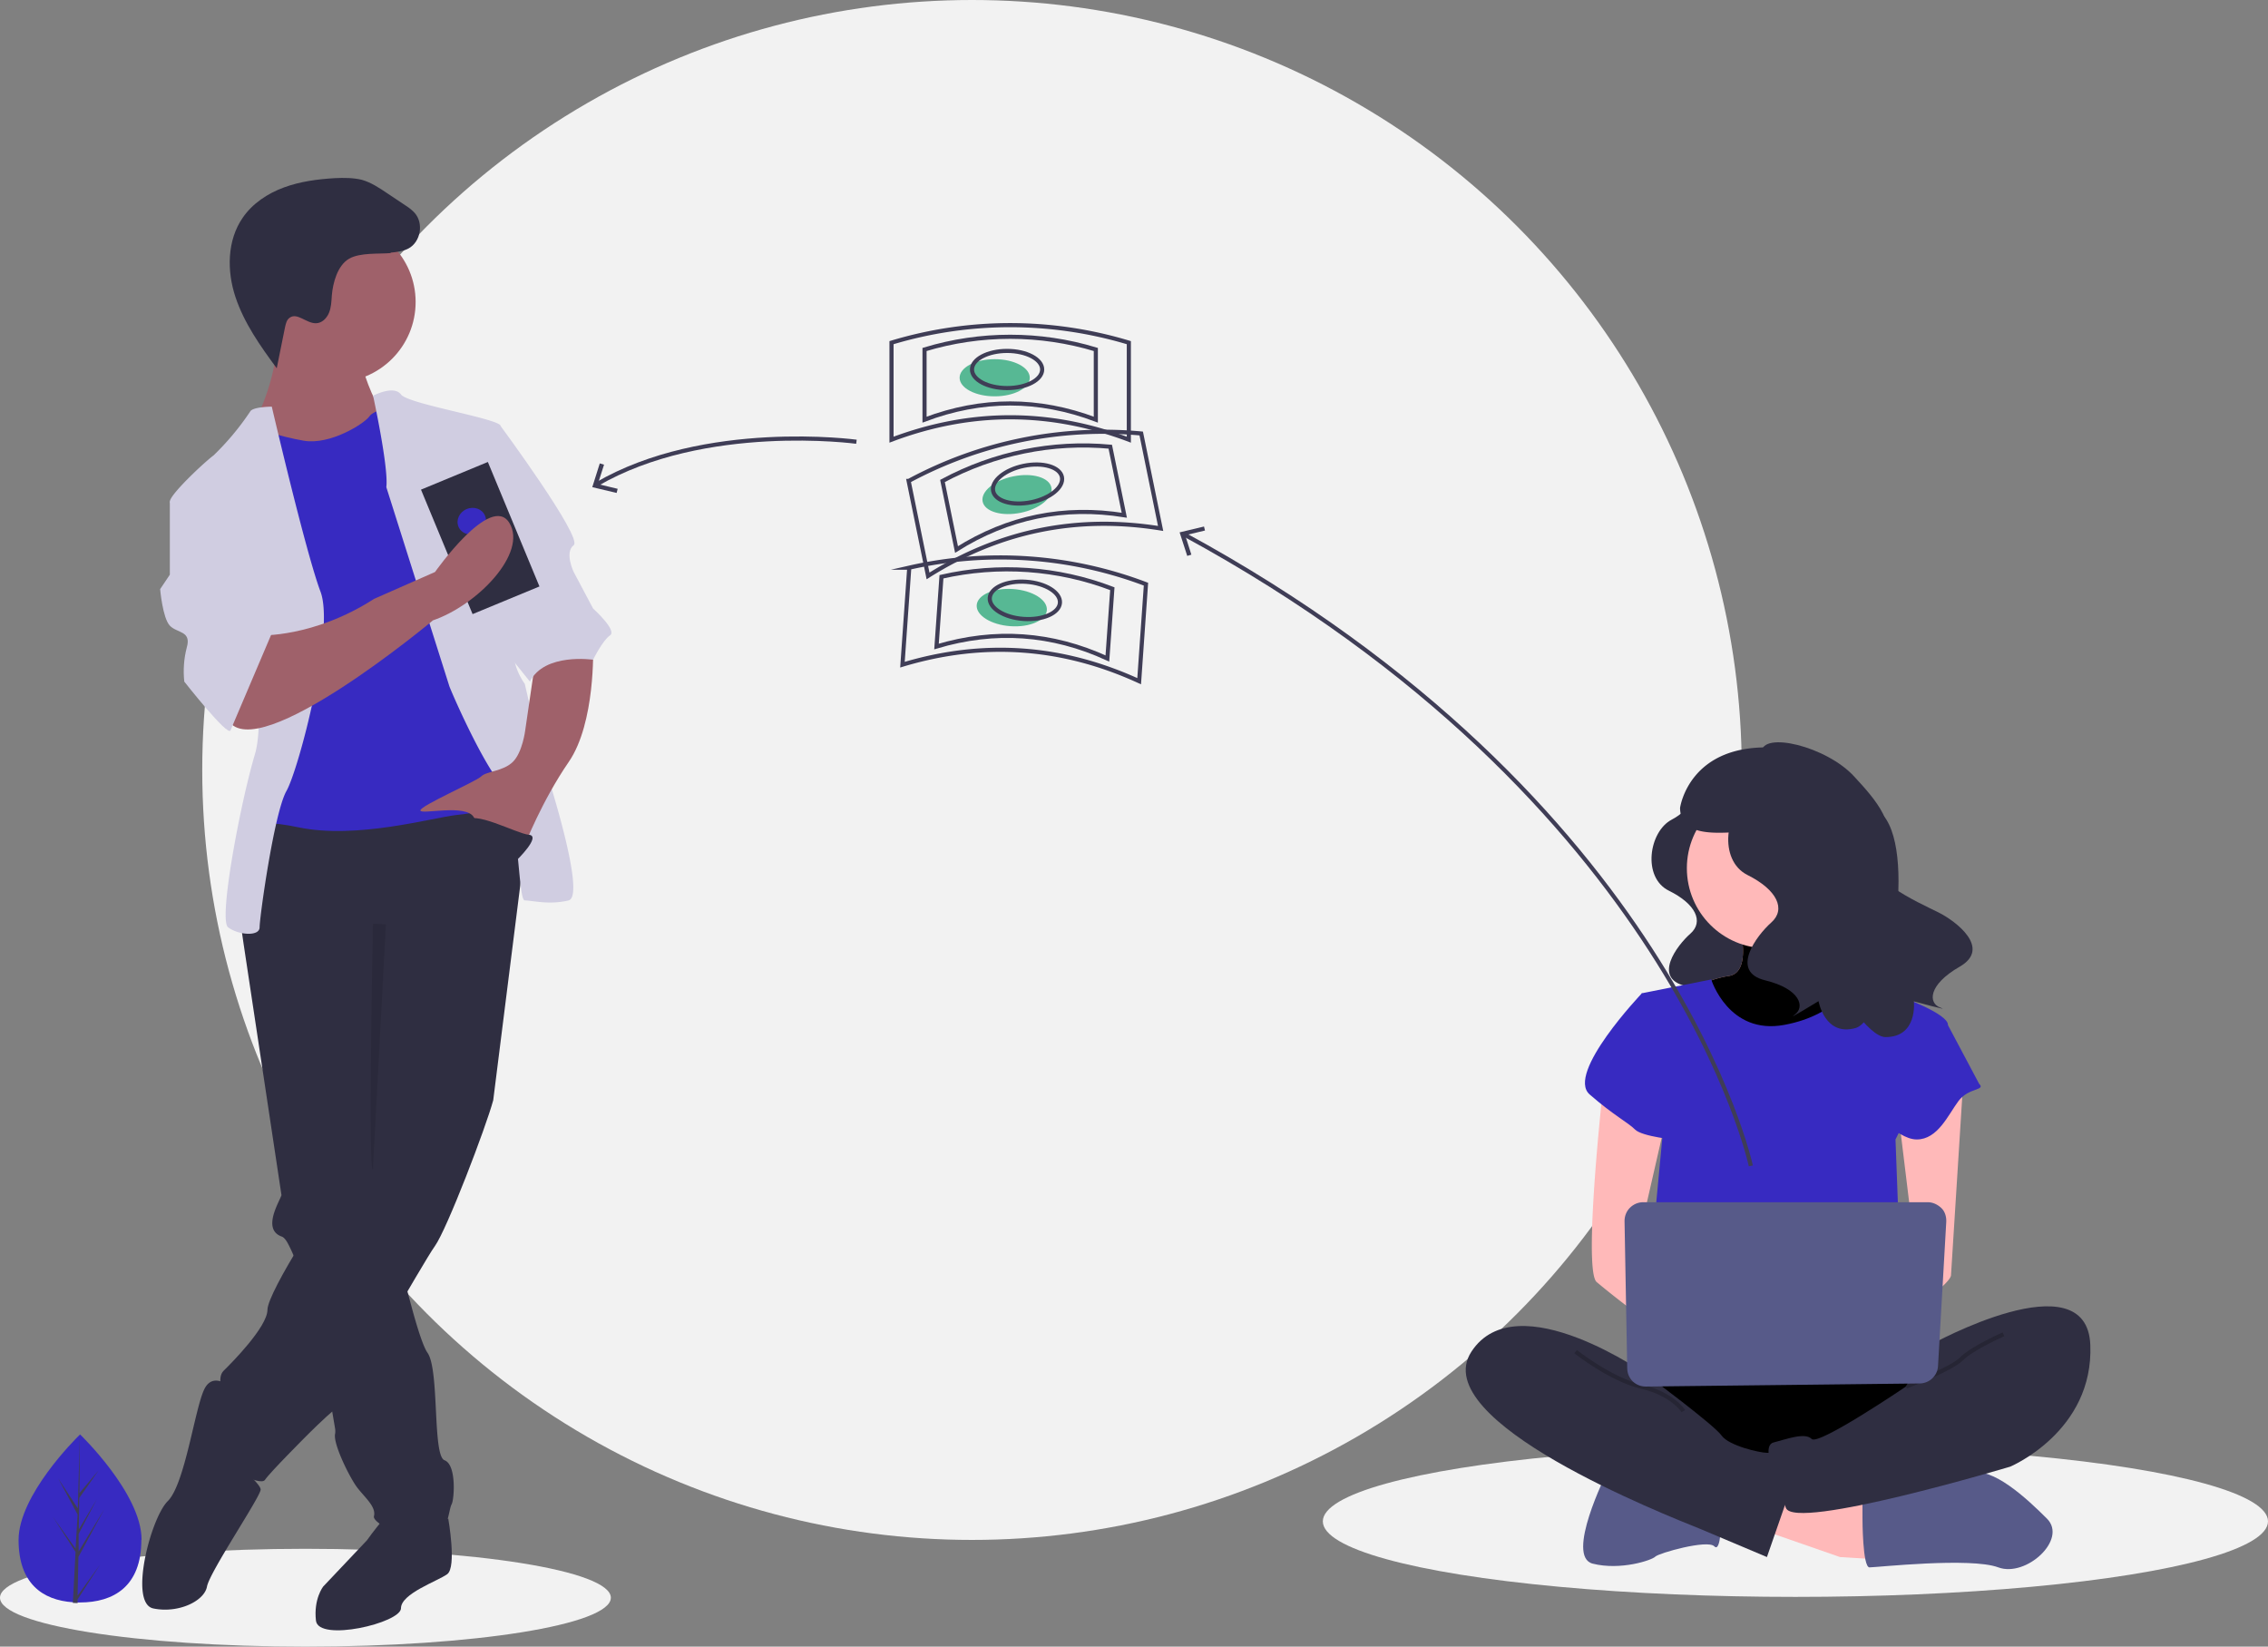<svg xmlns="http://www.w3.org/2000/svg" xmlns:xlink="http://www.w3.org/1999/xlink" width="1099" height="797.7" xmlns:v="https://vecta.io/nano"><rect width="100%" height="100%" fill="#808080" stroke="none"/><style><![CDATA[.B{stroke-width:2}.C{fill:#2f2e41}.D{stroke:#3f3d56}.E{stroke-miterlimit:10}.F{fill:none}.G{fill:#372ac1}.H{fill:#ffb9b9}.I{fill:#3f3d56}.J{fill:#9f616a}.K{fill:#d0cde1}.L{fill:#57b894}]]></style><g fill="#f2f2f2"><circle cx="471" cy="373" r="373"/><ellipse cx="148" cy="774" rx="148" ry="23.7"/><ellipse cx="870" cy="737" rx="229" ry="36.6"/></g><path d="M819 384.8s2 6.5-9 12.3-14.3 28-1.3 34.4 17 15 10.4 20.8-18.2 21.4-2.6 25.3 17.5 11.7 13 15 10.4-5.8 10.4-5.8 2.6 15.6 16.2 11.7 52-78 32.5-88.4-69.5-25.3-69.5-25.3z" class="C"/><use xlink:href="#B" class="H"/><use xlink:href="#B" opacity=".1"/><path d="M852.8 740.8l38.8 13.5 27 1.7-1.7-23.6-55.6-16.4-8.4 25z" class="H"/><path d="M902.5 735.7s0 23.6 3.4 23.6 49-5 62.4 0 33.7-13.5 23.6-23.6-26.6-25.3-37-22-52.4 11.8-52.4 11.8zm-124-22s-20.2 40.4-6.7 43.8 28.7-1.7 30.3-3.4 25.3-8.4 28.6-5 3.4-13.5 3.4-13.5z" fill="#575a89"/><use xlink:href="#C" class="C"/><use xlink:href="#C" opacity=".2"/><circle cx="856.2" cy="420.6" r="38.8" class="H"/><path d="M795.5 481.2l33.7-6.7s8.4 27 35.4 22 33.7-22 33.7-22l22 8.4c1.7 0 23.6 8.4 23.6 13.5S918.5 552 918.5 552l3.4 91-124.7-3.4 8.4-89.3z" class="G"/><path d="M777 525s-10 89.3-3.4 96a413 413 0 0 0 33.7 25.3V626l-13.5-25 13.5-59zm174.4-2.5l-6 95.2c0 3.4-15.2 15.2-20.2 15.2s-8.4-8.4-8.4-8.4l11.8-13.5-8.4-69z" class="H"/><path d="M935.4 651.5s75.8-42 77.5 0-38.8 59-38.8 59-104.5 31.3-108.7 20-12.6-30-6-31.7 15.2-5 18.5-1.7 45.5-25.3 45.5-25.3z" class="C"/><path d="M970.8 646.4s-15.2 6.7-20.2 11.8-27 13.5-27 13.5" stroke="#000" opacity=".2" class="B E F"/><path d="M805.6 484.6l-10-3.4s-37 38.8-25.3 49 18.5 13.5 22 17 20.2 5 20.2 5zm123 8.4l15.2 3.4L959 525c3.4 3.4-5 1.7-10 8.4S939 552 928.8 552s-23.6-17-23.6-17z" class="G"/><path d="M799 666.6s-64-45.5-86-11.8 94.4 79.2 111.2 86l32 13.5 15.2-43.8c0-6.7-11.8-6.7-15.2-6.7s-18.5-3.4-22-8.4-35.4-28.7-35.4-28.7z" class="C"/><path d="M763.5 654.8s17 13.5 32 17 20.2 11.8 20.2 11.8" stroke="#000" opacity=".2" class="B E F"/><path d="M787.2 591.5l1.3 71.4c.1 5 4 8.8 9 8.8l132.8-1.5c4.7-.1 8.5-3.7 8.8-8.4l4-70c.1-2.5-.7-5-2.4-6.6s-4-2.8-6.5-2.8H796.2c-2.4 0-4.7 1-6.4 2.7s-2.6 4-2.6 6.4z" fill="#575a89"/><g class="C"><path d="M858.2 372s2.2 7.2-10 13.7-15.8 31-1.4 38.2 18.7 16.6 11.5 23-20.2 23.8-3 28 19.4 13 14.4 16.6 11.5-6.5 11.5-6.5 3 17.3 18 13 30.2-82.8 13.4-103c-15.7-18.8-54.4-23-54.4-23z"/><path d="M853.6 364.5c0-10.5 31.6-3 45 11.8 9.4 10.2 23.6 25.5 11.7 36.4s20.4 25 29 29.3 25.8 17.4 10.3 26.3-15.2 17.7-9.4 19.8-12.8-3-12.8-3 2 17.4-13.8 17.3-60.8-86.5-50-110.5c10-22.3-10-27.2-10-27.2z"/><path d="M860.5 362.2c-42.2-2.5-46.4 29.2-46.4 29.2.3 18.4 29.5 9.4 37.6 12.2l42-30a64 64 0 0 0-33.3-11.5z"/></g><path d="M848.4 564.8s-38-177.4-274.8-306" class="B D E F"/><path d="M583.4 255l.5 2-9.6 2.3 3 9.4-2 .6-3.7-11.4 11.7-2.8z" class="I"/><path d="M68.5 746c0 22.5-13.4 30.3-29.8 30.3q-.6 0-1 0l-2.3-.1c-15-1-26.4-9.3-26.4-30.2 0-21.6 27.6-49 29.7-51h0l.1-.1s29.8 28.6 29.8 51z" class="G"/><path d="M37.6 773l11-15.2-11 17v1.8l-2.3-.1 1.2-22.5v-.2h0l.1-2-11-17 11 15.4v.5l1-17-9.4-17.5 9.5 14.5 1-35.2v-.1.1l-.2 27.8 9.3-11-9.4 13.4-.2 15.2 8.7-14.6-8.8 16.8v8.5L50.6 731 38 754.2z" class="I"/><g class="C"><path d="M210.8 740.3l6.4-4.7s4.2 23.6-.5 27-22.4 9.4-22.4 16.5-40 16.5-41.2 6 3.5-16.5 3.5-16.5l21.2-22.4c2.4-3.5 8.2-10.6 8.2-10.6z"/><path d="M116.5 447l.5 3 1 7 18.4 122c-1.2 3.5-9.4 16.5 0 20 1 .3 2 1.4 3 3.2a72 72 0 0 1 5 11.8c5.6 16.3 11.6 42.4 15 60.5l3 17.7c.1.8.1 1.6 0 2.3-1.2 4.7 7 21.2 10.6 26s9.4 9.4 8.2 14 29.5 17.7 33 9.4 3.5-13 4.7-15.3 2.4-19-3.5-21.2-2.4-43.6-8.2-52c-2-2.7-5-12-8-23.2l-3.7-13.7L186 580l1.2-138-64.8-8.2-1.7 3.7-3.3 7.3zM113 673s-9.4-9.4-14 0-9.4 46-17.7 54.2-19 49.5-7 52 24.7-3.5 26-10.6 26-43.6 26-47-16.5-16.5-16.5-16.5z"/><path d="M258 382L239 533c-3.5 13-22.4 62.5-28.3 70.7s-43.6 75.4-48.3 79-14 13-14 13-17.7 17.7-20 21.2-22.4-7-23.6-14 1.2-19 2.4-23.6-2.4-11.8 1.2-15.3 21.2-21.2 21.2-29.5S160 577.7 172 567s9.4-28.3 9.4-28.3v-72l-64.8-20s3.5-56.6 11.8-56.6S245 371.4 258 382z"/></g><g class="J"><circle cx="162.5" cy="146.3" r="38.9"/><path d="M175.4 177s4.7 17.7 10.6 22.4-15.3 24.7-15.3 24.7l-40 2.4-7-22.4s13-26 9.4-42.4 42.4 15.3 42.4 15.3z"/></g><path d="M192 197s-10.6 1.2-13 4.7-19 14-31.8 11.8-21.2-6-23.6-4.7-7 26-7 26l13 37.7L127 376l-3.5 28.3s-7-9.4 21.2-3.5 64.8-4.7 76.6-6 31.8-4.7 33-11.8-3.5-33-3.5-33l-19-79-11.8-42.4z" class="G"/><path d="M180.8 191.7s10-5.3 13.5-.6 48.3 11.8 48.3 15.3 9.4 99 7 107.2 4.7 17.7 4.7 17.7l8.2 35.4s22.4 67.2 13 69.5-17.7 0-21.2 0-2.4-44.8-11.8-56.6-22.4-41.2-24.7-47L187.2 236c1.2-9.4-6.4-44.2-6.4-44.2zm-49 5.3s-9.4 0-10.6 2.4a129 129 0 0 1-17.7 21.2c-4.7 3.5-21.2 19-21.2 22.4s34.2 29.5 34.2 29.5 14 69.5 7 93-17.7 80-13 83.7 15.3 4.7 15.3 0 7-55.4 13-66 23.6-77.8 16.5-96.6-23.6-89.6-23.6-89.6z" class="K"/><path d="M287.4 313.7s1.2 36.5-11.8 55.4-21.2 40-21.2 40-21.2-6-24.7-13-26-1.2-26-3.5 27-14 29.5-16.5 10.6-2.4 15.3-7 6-15.3 6-15.3L259 323z" class="J"/><path d="M189.2 122.4c3-.3 6-.6 8.7-2 6-3.2 7.5-12.3 3-17.3-1.2-1.3-2.6-2.4-4-3.3l-9-6c-4-2.7-8-5.4-12.6-6.7-4.2-1-8.6-1-13-.8-8.4.5-16.8 1.6-24.7 4.5s-15.3 7.8-20 14.7c-7.6 11-7.7 25.8-3.5 38.4s12 23.7 20 34.5l4-19.8c.4-1.8.8-3.7 2.3-4.7 3.6-2.6 8 2.7 12.6 2.7 3 0 5.3-2.4 6.4-5s1.2-5.6 1.4-8.5c.5-6 2.7-14.5 8.4-17.8 5.4-3 14.2-2.2 20.2-2.7z" class="C"/><path d="M187 447.8l-6.3 118.7c-2.4 3.5 0-119 0-119z" opacity=".1"/><path d="M233.2 206.4h9.4s40 54.2 35.4 57.7 0 13 0 13l9.4 17.7s11.8 10.6 8.2 13-8.2 11.8-8.2 11.8-23.6-3.5-30.6 10.6L241.4 311z" class="K"/><path d="M204 237.2l32.4-13.4 25 60.3-32.4 13.4z" class="C"/><ellipse cx="280.8" cy="304.5" rx="7" ry="6.4" transform="matrix(.92 -.38 .38 .92 -145.45 79.05)" class="G"/><path d="M209.6 300.7s-84.8 70.7-99 48.3 15.3-41.2 15.3-41.2 26 1.2 55.4-17.7l29.5-13s27-38.4 36-23.8-15.6 40-37.2 47.3z" class="J"/><path d="M95.3 238.3l-13 4.7v35.4l-4.7 7s1.2 14 4.7 17.7 10.6 2.4 8.2 10.6c-1.4 5.4-1.8 11-1.2 16.5 0 0 21.2 27 22.4 23.6l20-47c2.4 0-23.6-68.4-23.6-68.4z" class="K"/><path d="M250.3 416.8s12.2-11.8 6-12.4S229 392 225.5 398s24.7 19 24.7 19z" class="C"/><ellipse cx="482" cy="183" rx="17" ry="9" class="L"/><g class="F B D"><g class="E"><path d="M547 213q-57.5-21.7-115 0v-47a199 199 0 0 1 115 0z"/><path d="M531 203.3q-41.5-15.7-83 0v-34c27-8.2 56-8.2 83 0z"/></g><ellipse cx="488" cy="179" rx="17" ry="9"/></g><ellipse cx="543.2" cy="290.7" rx="17" ry="9" transform="matrix(.98 -.2 .2 .98 -97.66 63.34)" class="L"/><g class="F B D"><g class="E"><path d="M562.4 256q-60.7-9.8-112.7 23l-9.4-46a199 199 0 0 1 112.7-23z"/><path d="M544.8 249.6q-43.8-7-81.3 16.6l-6.8-33.2c25-13.4 53.2-19.2 81.3-16.6z"/></g><ellipse cx="548.3" cy="285.6" rx="17" ry="9" transform="matrix(.98 -.2 .2 .98 -96.54 64.25)"/></g><ellipse cx="539.7" cy="346.6" rx="9" ry="17" transform="matrix(.07 -1 1 .07 105.9 809.79)" class="L"/><g class="F B D"><g class="E"><path d="M552 330q-56-25.7-114.7-8l3.3-47a199 199 0 0 1 114.7 8z"/><path d="M536.6 319q-40.3-18.5-82.8-5.8l2.4-33.8c27.6-6.3 56.4-4.3 82.8 5.8z"/></g><ellipse cx="545.9" cy="343.1" rx="9" ry="17" transform="matrix(.07 -1 1 .07 115.3 812.72)"/><path d="M415 214s-73.5-10-126 20.7" class="E"/></g><path d="M290.7 224.5l2 .6-3 9.4 9.6 2.3-.5 2L287 236l3.6-11.4z" class="I"/><defs ><path id="B" d="M842.7 447.5s6.7 23.6-5 25.3a46 46 0 0 0-20.2 8.4l22 28.7h40.4l25.3-25.3s-33.7-25.3-27-40.4-35.4 3.4-35.4 3.4z"/><path id="C" d="M795.5 658.2s-32 43.8-8.4 55.6 136.5 11.8 145 0 11.8-49 0-52.2-136.5-3.4-136.5-3.4z"/></defs></svg>